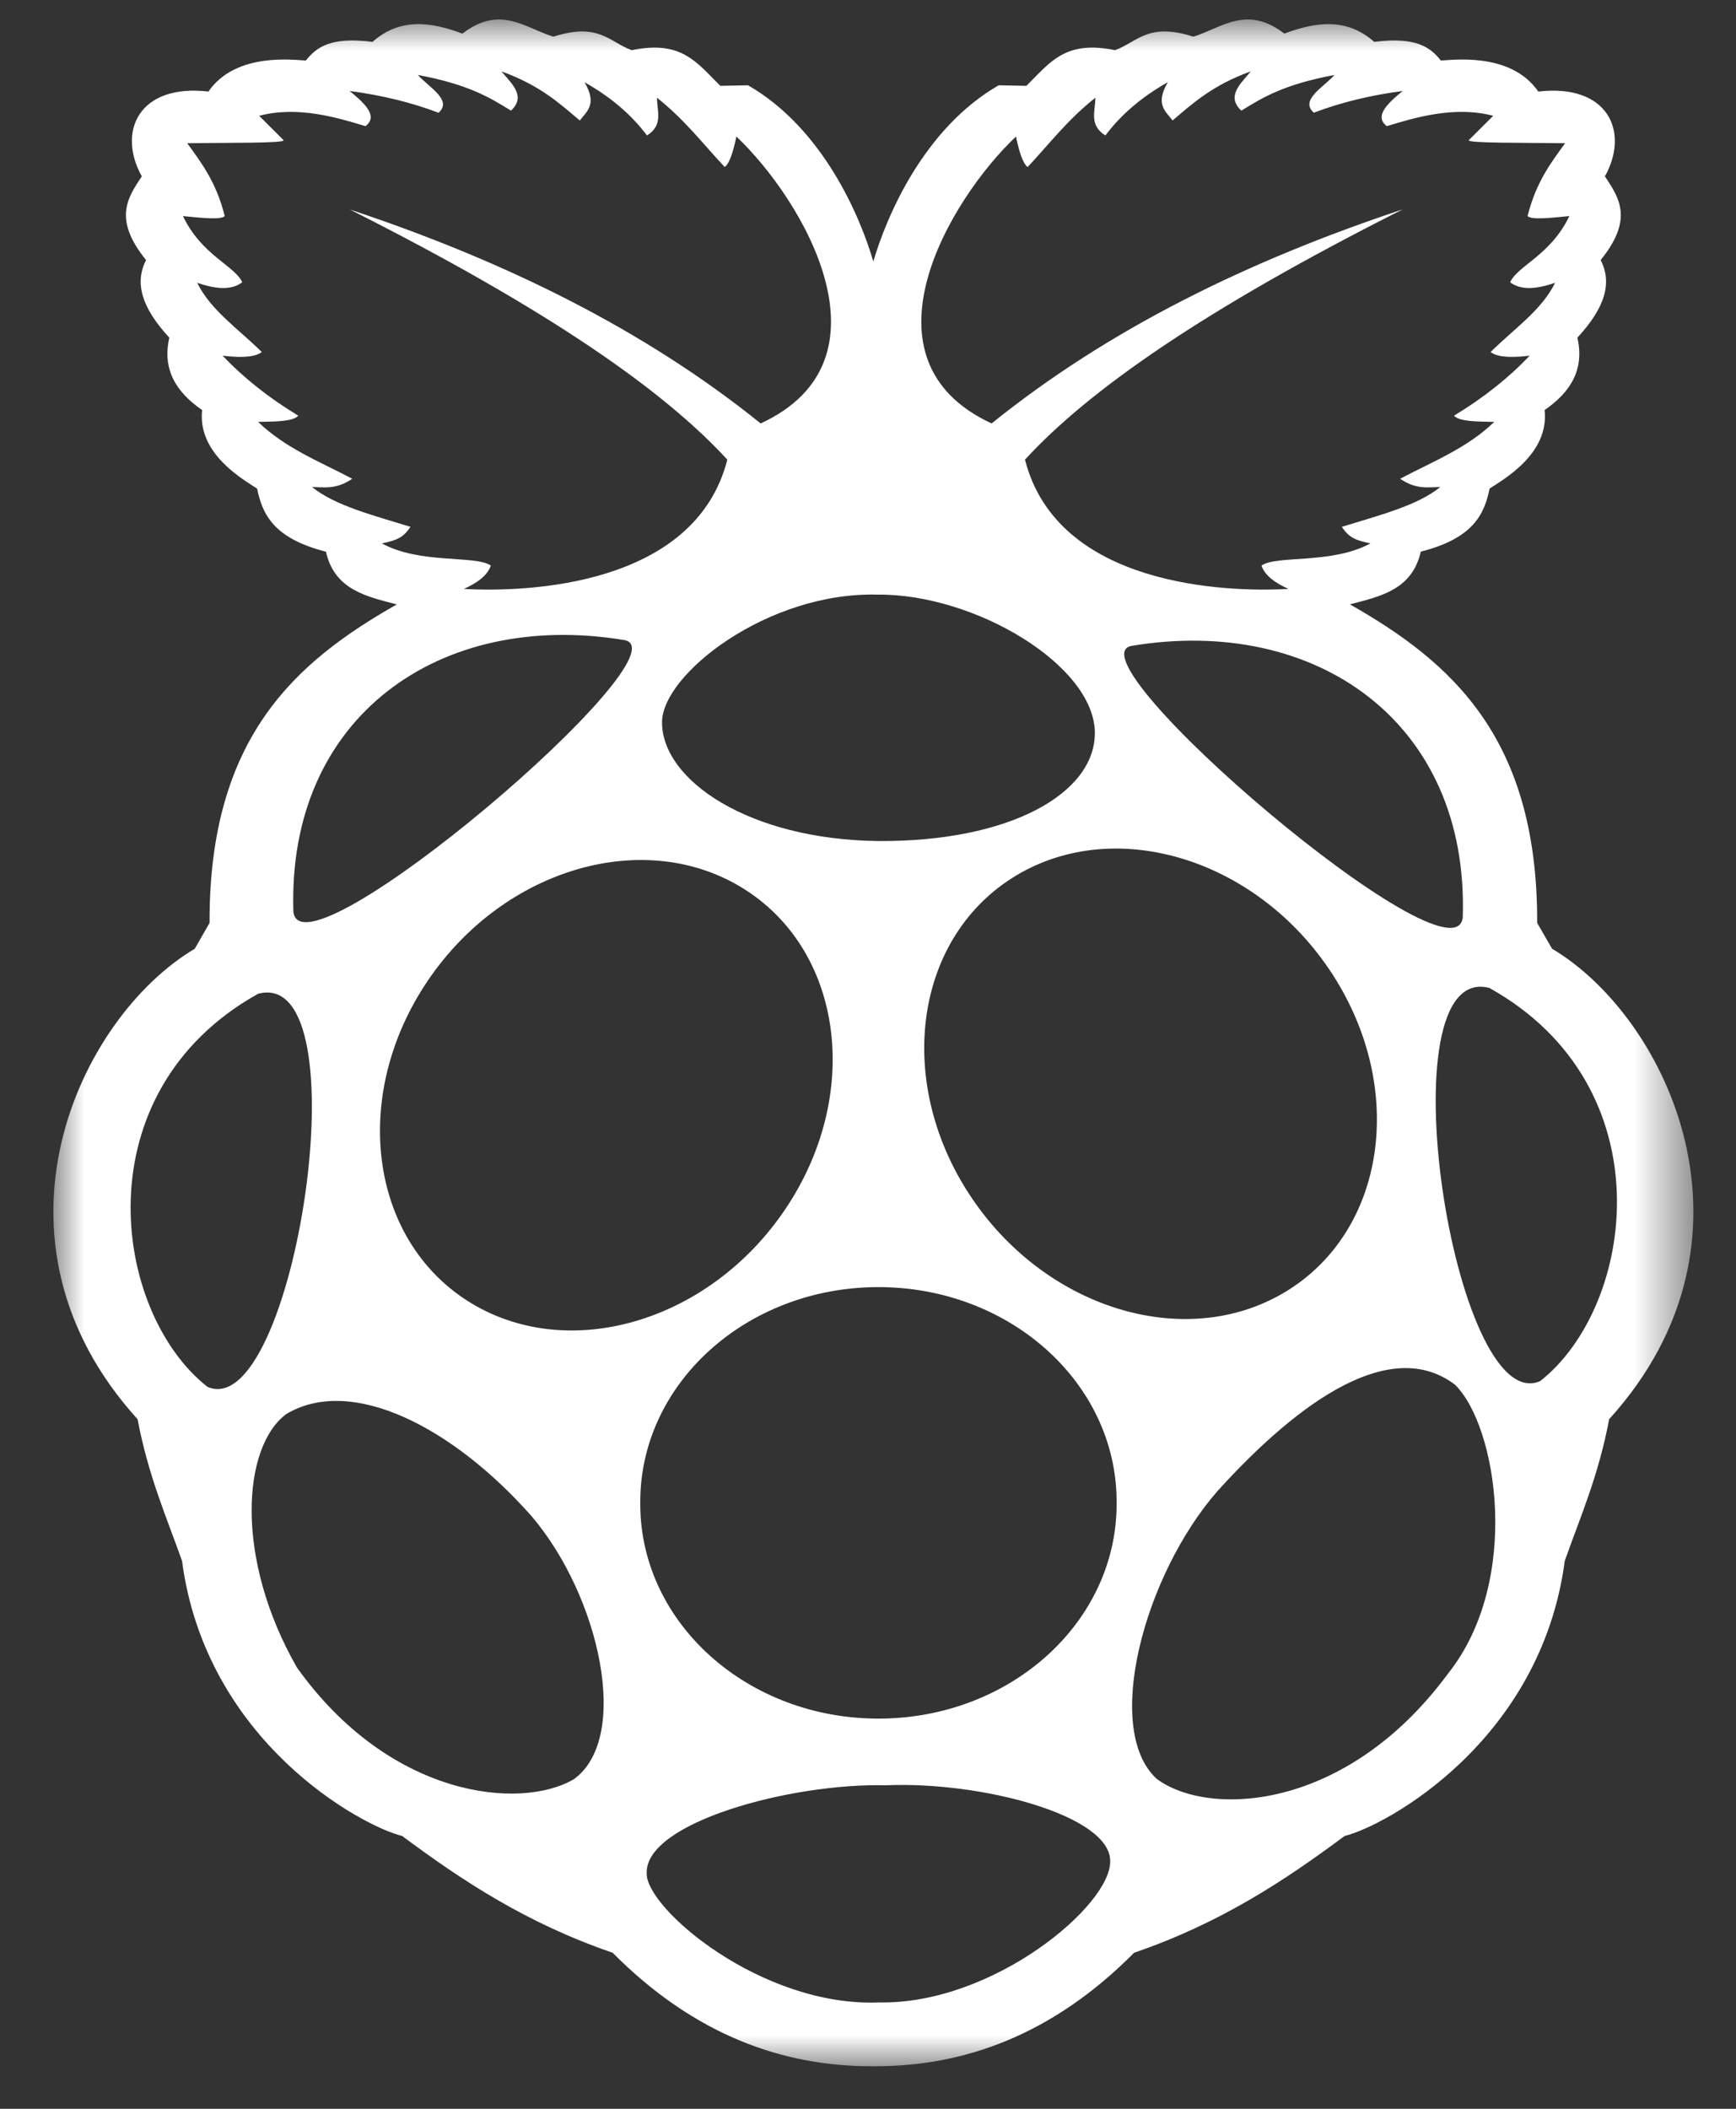 <svg width="28px" height="34px" viewBox="0 0 28 34" version="1.1" xmlns="http://www.w3.org/2000/svg" xmlns:xlink="http://www.w3.org/1999/xlink">
    <rect x="0" y="0" width="28" height="34" fill="#333333" stroke="none"/>
    <!-- Generator: Sketch 51.3 (57544) - http://www.bohemiancoding.com/sketch -->
    <desc>Created with Sketch.</desc>
    <defs>
        <polygon id="path-1" points="0 0 26.452 0 26.452 33 0 33"></polygon>
    </defs>
    <g id="Designs" stroke="none" stroke-width="1" fill="none" fill-rule="evenodd">
        <g id="homepage-XL" transform="translate(-175, -6)">
            <g id="Group-4-Copy" transform="translate(-60.255, -2.686)">
                <g id="Brand/Raspberry-Pi/White/Solo" transform="translate(235.778, 9)">
                    <g id="Page-1" transform="translate(0.338, 0)">
                        <mask id="mask-2" fill="white">
                            <use xlink:href="#path-1"></use>
                        </mask>
                        <g id="Clip-2"></g>
                        <path d="M18.777,23.725 C17.589,25.085 16.927,27.566 17.794,28.365 C18.623,28.986 20.849,28.899 22.493,26.671 C23.687,25.174 23.287,22.674 22.605,22.01 C21.592,21.245 20.138,22.224 18.777,23.725 L18.777,23.725 Z M7.716,24.135 C6.455,22.706 4.817,21.853 3.757,22.484 C3.048,23.011 2.918,24.806 3.927,26.569 C5.424,28.67 7.531,28.881 8.398,28.37 C9.315,27.7 8.814,25.428 7.716,24.135 Z M13.427,28.47 C11.893,28.432 9.542,29.07 9.57,29.887 C9.546,30.444 11.416,32.051 13.325,31.971 C15.167,32.002 17.071,30.397 17.045,29.687 C17.041,28.955 14.97,28.404 13.427,28.47 Z M13.29,9.273 C11.52,9.228 9.822,10.556 9.817,11.327 C9.812,12.263 11.217,13.221 13.302,13.246 C15.432,13.26 16.791,12.478 16.798,11.512 C16.805,10.418 14.861,9.256 13.29,9.273 L13.29,9.273 Z M9.204,10.005 C6.239,9.516 3.771,11.238 3.871,14.379 C3.968,15.583 10.297,10.185 9.204,10.005 Z M22.732,14.471 C22.831,11.33 20.364,9.608 17.398,10.098 C16.306,10.277 22.634,15.676 22.732,14.471 Z M23.162,15.615 C21.443,15.165 22.582,22.561 23.98,21.954 C25.518,20.745 26.013,17.206 23.162,15.615 Z M2.485,22.046 C3.883,22.653 5.021,15.258 3.303,15.708 C0.451,17.298 0.947,20.837 2.485,22.046 Z M15.456,13.847 C13.864,14.866 13.577,17.175 14.815,19.005 C16.052,20.834 18.346,21.492 19.938,20.473 C21.529,19.454 21.816,17.145 20.578,15.315 C19.341,13.486 17.047,12.828 15.456,13.847 Z M11.159,14.031 C9.568,13.013 7.274,13.67 6.037,15.5 C4.799,17.33 5.086,19.639 6.677,20.658 C8.269,21.676 10.563,21.019 11.8,19.189 C13.038,17.359 12.751,15.05 11.159,14.031 Z M17.149,23.88 C17.138,21.969 15.409,20.428 13.287,20.438 C11.166,20.448 9.455,22.005 9.466,23.917 C9.466,23.929 9.466,23.941 9.466,23.953 C9.477,25.864 11.206,27.405 13.328,27.395 C15.449,27.385 17.16,25.828 17.149,23.917 C17.149,23.904 17.149,23.892 17.149,23.88 Z M21.763,3.062 C18.556,4.677 16.692,5.984 15.671,7.097 C16.194,9.145 18.923,9.238 19.92,9.181 C19.716,9.088 19.546,8.976 19.485,8.805 C19.735,8.632 20.623,8.787 21.243,8.447 C21.005,8.399 20.893,8.352 20.782,8.18 C21.368,7.998 21.998,7.841 22.369,7.538 C22.169,7.541 21.982,7.582 21.721,7.405 C22.245,7.129 22.805,6.91 23.24,6.488 C22.968,6.482 22.676,6.485 22.591,6.388 C23.071,6.098 23.476,5.774 23.811,5.421 C23.432,5.466 23.272,5.427 23.18,5.363 C23.543,5 24.002,4.693 24.221,4.246 C23.939,4.341 23.681,4.377 23.496,4.237 C23.619,3.966 24.147,3.805 24.451,3.17 C24.155,3.199 23.84,3.234 23.777,3.17 C23.915,2.622 24.151,2.314 24.383,1.995 C23.748,1.986 22.786,1.997 22.83,1.945 L23.223,1.553 C22.602,1.39 21.968,1.579 21.507,1.72 C21.301,1.561 21.511,1.359 21.763,1.153 C21.236,1.222 20.76,1.34 20.33,1.503 C20.1,1.3 20.479,1.098 20.663,0.895 C19.849,1.046 19.504,1.258 19.161,1.47 C18.912,1.237 19.147,1.039 19.314,0.836 C18.701,1.058 18.384,1.345 18.052,1.628 C17.939,1.479 17.765,1.37 17.975,1.011 C17.539,1.257 17.211,1.546 16.968,1.87 C16.698,1.702 16.807,1.473 16.806,1.262 C16.353,1.621 16.065,2.005 15.714,2.379 C15.643,2.328 15.581,2.157 15.526,1.887 C14.445,2.911 12.918,5.49 15.133,6.513 C17.017,4.994 19.269,3.89 21.763,3.062 L21.763,3.062 Z M4.777,3.062 C7.272,3.891 9.523,4.995 11.408,6.513 C13.623,5.491 12.096,2.911 11.016,1.887 C10.961,2.157 10.899,2.328 10.828,2.379 C10.476,2.005 10.189,1.622 9.736,1.262 C9.734,1.473 9.843,1.703 9.574,1.87 C9.331,1.546 9.003,1.257 8.567,1.012 C8.777,1.371 8.603,1.48 8.49,1.629 C8.157,1.345 7.841,1.059 7.227,0.837 C7.395,1.039 7.629,1.237 7.381,1.47 C7.038,1.258 6.693,1.046 5.879,0.895 C6.062,1.098 6.442,1.301 6.212,1.504 C5.781,1.34 5.305,1.222 4.778,1.153 C5.031,1.359 5.241,1.561 5.034,1.72 C4.574,1.58 3.939,1.39 3.319,1.553 L3.712,1.945 C3.755,1.998 2.793,1.986 2.159,1.995 C2.39,2.314 2.627,2.623 2.764,3.17 C2.701,3.234 2.387,3.199 2.09,3.17 C2.394,3.805 2.922,3.966 3.046,4.237 C2.86,4.377 2.602,4.341 2.32,4.246 C2.539,4.693 2.999,5 3.362,5.363 C3.27,5.427 3.109,5.466 2.73,5.421 C3.065,5.774 3.47,6.098 3.95,6.388 C3.865,6.485 3.573,6.482 3.302,6.488 C3.737,6.91 4.296,7.129 4.821,7.405 C4.559,7.582 4.372,7.541 4.172,7.538 C4.543,7.841 5.174,7.998 5.759,8.18 C5.648,8.352 5.536,8.399 5.298,8.447 C5.918,8.787 6.806,8.632 7.056,8.805 C6.996,8.976 6.825,9.088 6.621,9.181 C7.619,9.238 10.347,9.145 10.87,7.097 C9.849,5.984 7.985,4.677 4.778,3.062 L4.777,3.062 Z M7.16,0 C7.486,-0.009 7.763,0.184 8.064,0.277 C8.799,0.042 8.967,0.364 9.328,0.495 C10.129,0.329 10.373,0.689 10.757,1.07 L11.204,1.061 C12.413,1.757 13.012,3.174 13.225,3.902 C13.438,3.174 14.038,1.757 15.247,1.061 L15.694,1.07 C16.078,0.689 16.321,0.329 17.123,0.495 C17.484,0.364 17.652,0.042 18.387,0.277 C18.846,0.135 19.247,-0.24 19.854,0.228 C20.365,0.036 20.861,-0.031 21.304,0.361 C21.988,0.274 22.211,0.453 22.379,0.662 C22.53,0.659 23.503,0.511 23.95,1.162 C25.073,1.032 25.427,1.807 25.025,2.529 C25.254,2.876 25.492,3.218 24.956,3.879 C25.146,4.247 25.028,4.646 24.581,5.13 C24.699,5.647 24.467,6.012 24.052,6.297 C24.13,7.005 23.387,7.416 23.165,7.563 C23.08,7.976 22.903,8.365 22.055,8.58 C21.915,9.195 21.405,9.301 20.912,9.43 C22.543,10.357 23.942,11.576 23.932,14.566 L24.172,14.982 C26.042,16.093 27.725,19.665 25.093,22.568 C24.922,23.477 24.633,24.129 24.377,24.852 C23.993,27.763 21.487,29.126 20.827,29.287 C19.858,30.007 18.827,30.691 17.431,31.17 C16.116,32.496 14.691,33.001 13.257,33 C13.236,33 13.215,33 13.194,33 C11.761,33.001 10.336,32.495 9.02,31.17 C7.625,30.691 6.593,30.007 5.625,29.287 C4.964,29.126 2.459,27.763 2.075,24.852 C1.818,24.129 1.53,23.477 1.358,22.568 C-1.273,19.665 0.409,16.094 2.28,14.983 L2.519,14.566 C2.509,11.576 3.908,10.357 5.539,9.431 C5.046,9.302 4.536,9.196 4.396,8.581 C3.548,8.365 3.371,7.976 3.286,7.564 C3.064,7.417 2.322,7.005 2.399,6.297 C1.984,6.012 1.752,5.647 1.87,5.13 C1.423,4.647 1.306,4.247 1.495,3.879 C0.959,3.218 1.197,2.876 1.426,2.529 C1.024,1.807 1.379,1.032 2.501,1.162 C2.948,0.511 3.922,0.659 4.072,0.662 C4.24,0.453 4.463,0.274 5.147,0.361 C5.59,-0.031 6.086,0.036 6.597,0.228 C6.806,0.067 6.99,0.006 7.16,0.001 L7.16,0 Z" id="Fill-1" fill="#FFFFFF" mask="url(#mask-2)"></path>
                    </g>
                </g>
            </g>
        </g>
    </g>
</svg>
